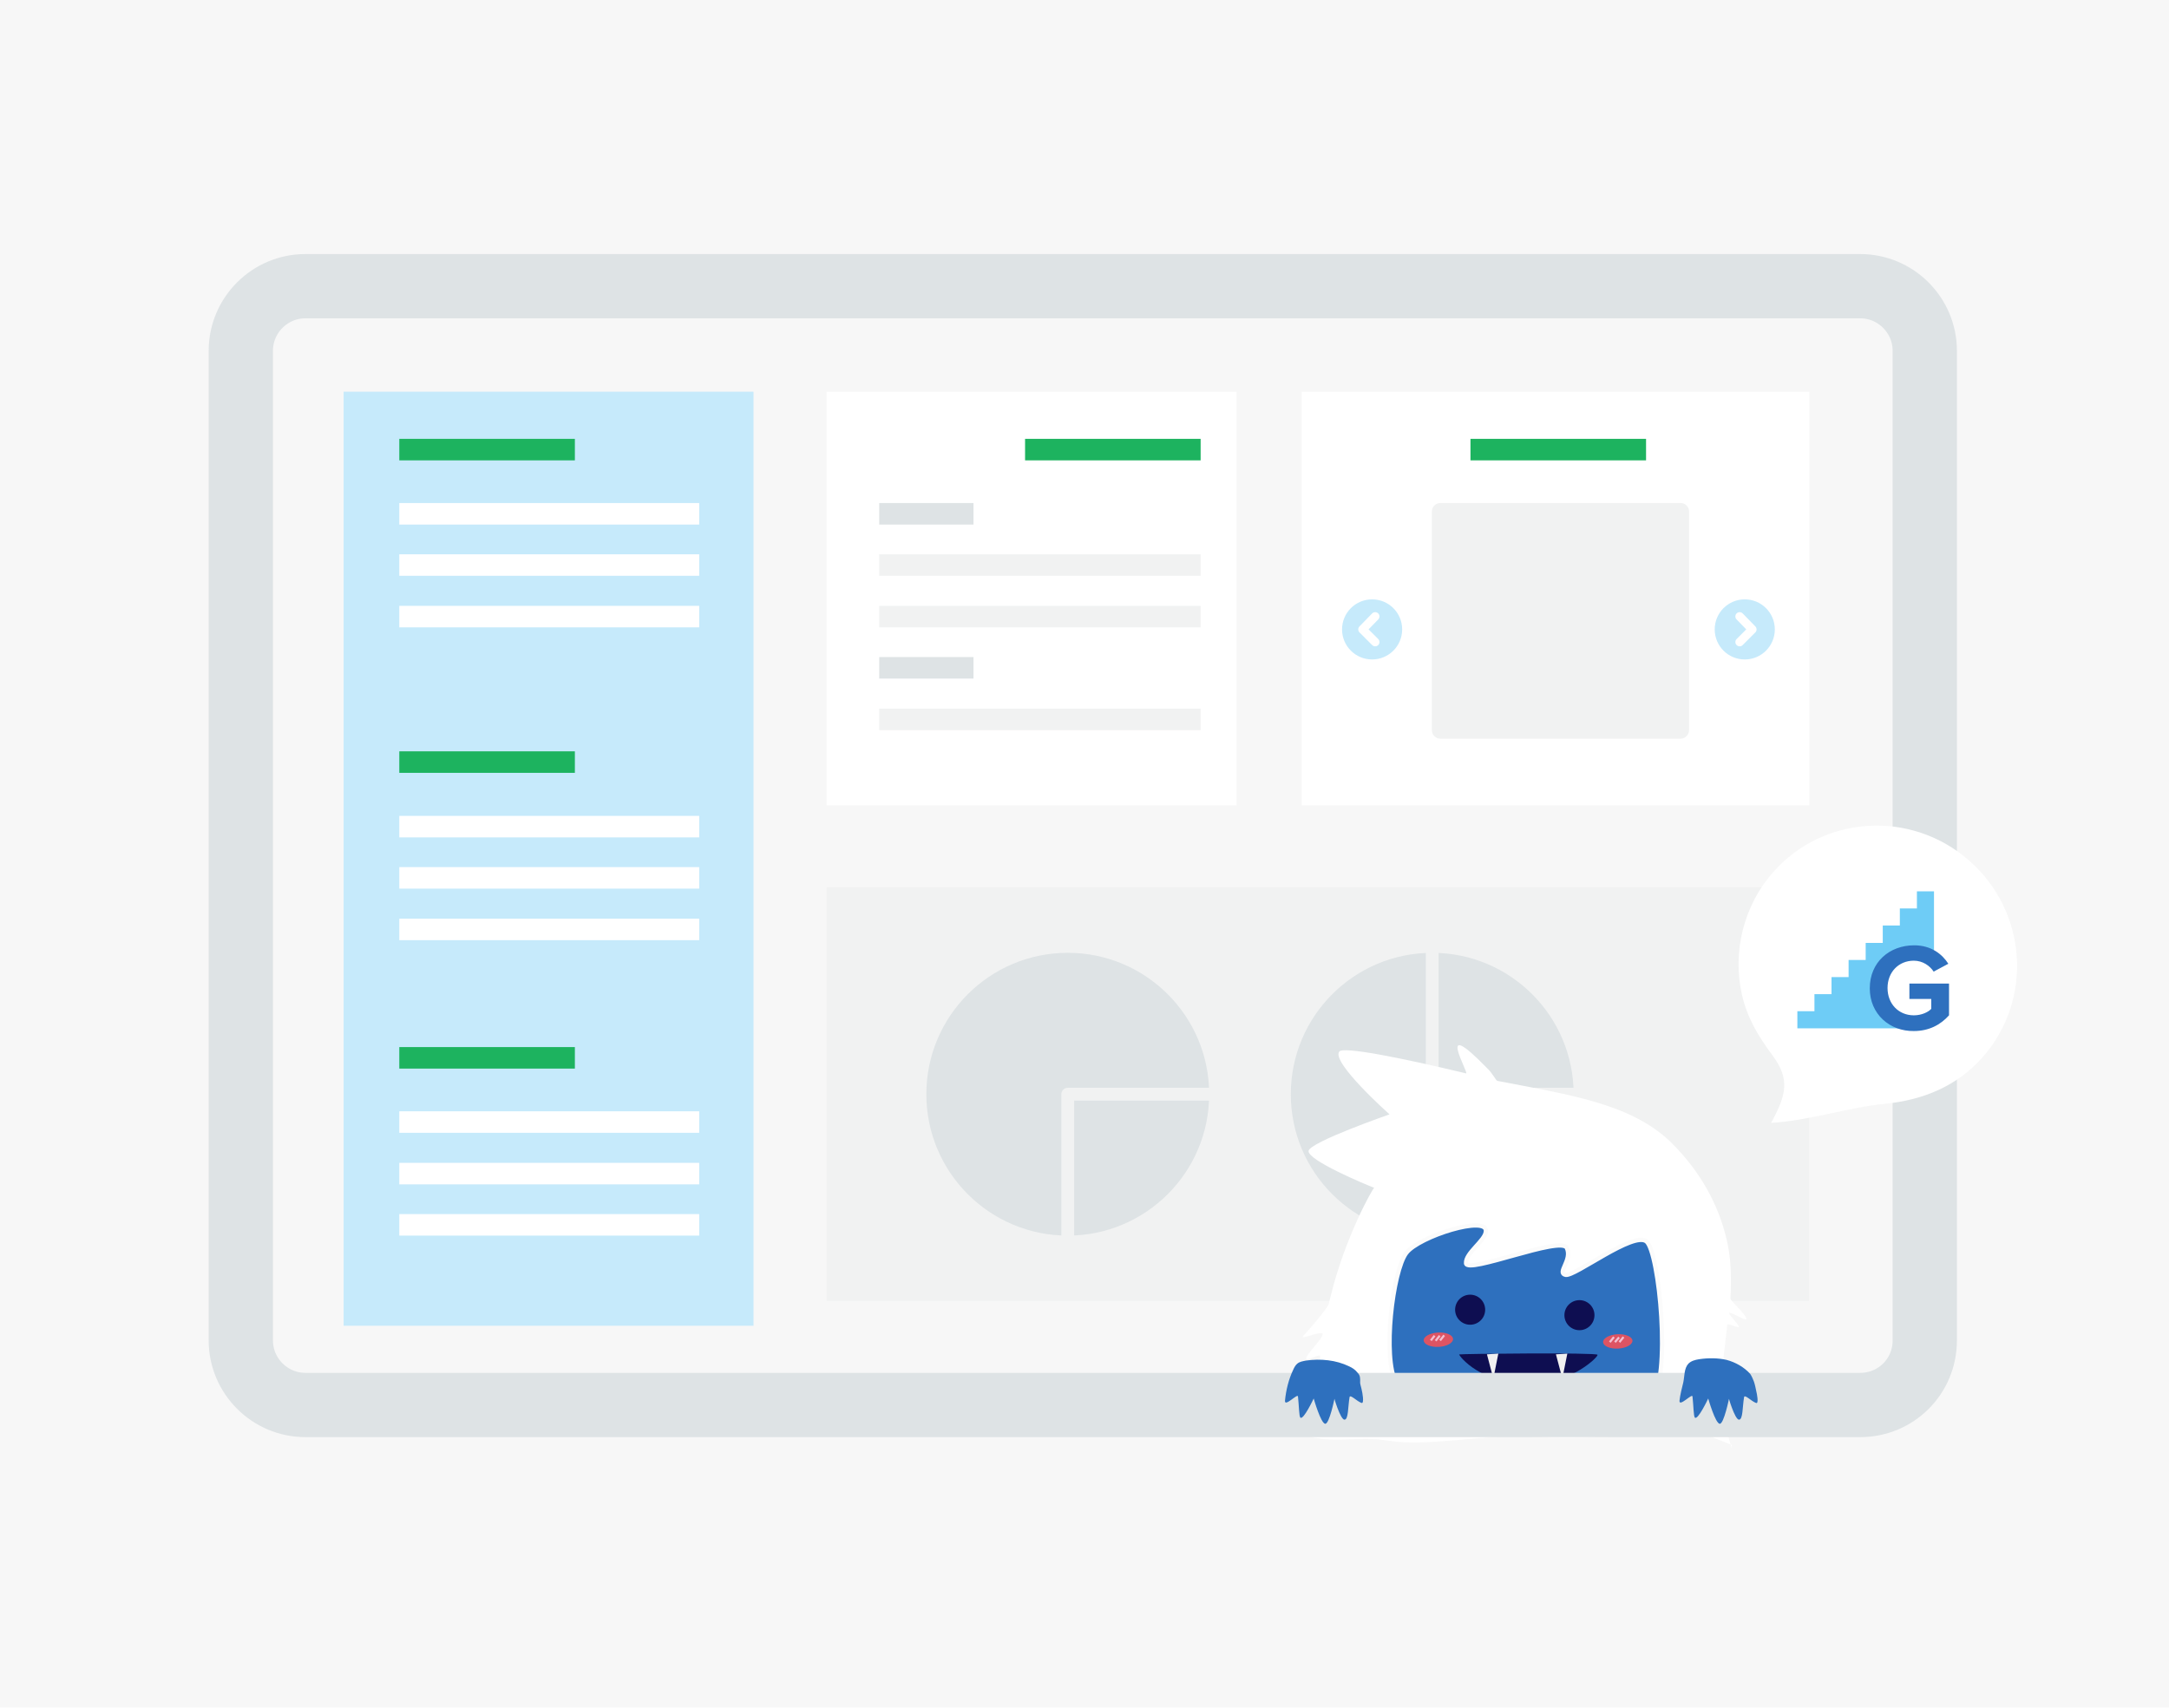 <?xml version="1.0" encoding="utf-8"?>
<!-- Generator: Adobe Illustrator 24.0.0, SVG Export Plug-In . SVG Version: 6.00 Build 0)  -->
<svg version="1.1" xmlns="http://www.w3.org/2000/svg" xmlns:xlink="http://www.w3.org/1999/xlink" x="0px" y="0px"
	 viewBox="0 0 635 500" style="enable-background:new 0 0 635 500;" xml:space="preserve">
<style type="text/css">
	.st0{fill:#F7F7F7;}
	.st1{fill:#C6EAFB;}
	.st2{fill:#FFFFFF;}
	.st3{fill:#F1F2F2;}
	.st4{fill:#DEE3E5;}
	.st5{fill:none;stroke:#F1F2F2;stroke-width:3.764;stroke-linecap:round;stroke-linejoin:round;stroke-miterlimit:10;}
	.st6{fill:#2E70BE;stroke:#FBFBFB;stroke-width:1.254;stroke-miterlimit:10;}
	.st7{fill:#0E0E51;}
	.st8{fill:#DD5463;}
	.st9{fill:#F0BDCF;stroke:#F2BFD1;stroke-width:0.627;stroke-miterlimit:10;}
	.st10{fill:none;stroke:#F1F1F1;stroke-width:1.38;stroke-miterlimit:10;}
	.st11{fill:#1B2342;stroke:#F1F1F1;stroke-width:1.38;stroke-miterlimit:10;}
	.st12{fill:none;stroke:#DEE3E5;stroke-width:18.818;stroke-miterlimit:10;}
	.st13{fill:#2E70BE;}
	.st14{fill:#1DB35F;}
	.st15{fill:none;stroke:#FFFFFF;stroke-width:2.509;stroke-linecap:round;stroke-linejoin:round;stroke-miterlimit:10;}
	.st16{fill:#6ECCF6;}
</style>
<g id="Layer_1">
</g>
<g id="top_elements">
	<g>
		<rect class="st0" width="635" height="500"/>
		<rect x="100.6" y="114.7" class="st1" width="120" height="273.5"/>
		<rect x="242" y="114.7" class="st2" width="120" height="121.1"/>
		<rect x="381.1" y="114.7" class="st2" width="148.6" height="121.1"/>
		<rect x="242" y="259.8" class="st3" width="287.6" height="121.1"/>
		<circle class="st4" cx="419.3" cy="320.4" r="41.4"/>
		<polyline class="st5" points="419.3,279 419.3,320.4 460.7,320.4 		"/>
		<g id="Yeti_x5F_Body_3_">
			<path class="st2" d="M389.6,379.4c-0.2,0.8-0.4,1.6-0.6,2.4c-0.3,1.3-6.4,8.3-7.3,9.2c-1.8,1.9,5.8-1.9,5.5-0.2
				c-0.2,1.4-4.6,5.6-4.8,6.9c-0.2,1.3,4.2-1.7,4.1-0.5c-1.8,12.6-2.6,17.6-3.1,18.6l-0.5,4.8c9.7,2.2,14-0.3,23.8,1.3
				c11.2,1.8,28.9-2,40.1-1.3c19.1,1.3,34.8-1.3,53.9,0l6.3,2.5l0,0.9c-2.6-7.4-2.6-15.4-2.9-18.1c-0.4-3,0.7-9.7,1.6-18
				c0.1-0.5,3.3,1.1,3.4,0.6c0-0.5-2.9-3.5-2.9-4c0.1-0.7,5.1,2.5,5.1,1.8c-0.1-1.5-4.8-5.4-4.7-6.1c0.3-5.3,0.2-10.7-0.7-15.4
				c-1.9-9.5-6.6-20.5-17.1-30.7C477,323,459,320.5,438.4,316.5c-0.5-0.1-1.3-2.1-3.1-3.8c-15.6-16-5,1.9-6.1,1.6
				c-19.6-4.7-35.9-7.9-37.1-6.4c-2.5,3.1,14.7,18.4,14.7,18.4s-23.3,8.1-23.7,10.7c-0.4,2.7,16.8,9.9,19.2,10.8
				C401.7,348.3,393.8,362.3,389.6,379.4z"/>
			<path class="st6" d="M411.7,366.9c-4,5.3-7,30.6-3,38s7.1,13.3,37.5,13.9c30.5,0.5,31.1-2.1,37.2-8.5c6-6.3,2.4-43.8-1.4-46.8
				s-20.8,10.2-23.6,9.8c-2.8-0.5,2-4.3,0.3-7.9c-1.7-3.6-29.3,7.8-29.5,4.5c-0.2-3,5.6-6.6,5.8-9.3
				C435.6,355.7,415.4,362,411.7,366.9z"/>
			<circle class="st7" cx="430.4" cy="383.5" r="4.4"/>
			<circle class="st7" cx="462.4" cy="385.1" r="4.4"/>
			<path class="st7" d="M427.2,396.6c-0.2,0.2,6.4,9.3,22.3,8.6c10.6-0.4,18.4-7.8,18.2-8.5S427.5,396.4,427.2,396.6z"/>
			<g>
				
					<ellipse transform="matrix(0.999 -5.424728e-02 5.424728e-02 0.999 -20.598 26.257)" class="st8" cx="473.4" cy="392.6" rx="4.3" ry="2.1"/>
				<line class="st9" x1="472.5" y1="391.5" x2="471.3" y2="393"/>
				<line class="st9" x1="474" y1="391.6" x2="472.8" y2="393"/>
				<line class="st9" x1="475.3" y1="391.5" x2="474.1" y2="393"/>
			</g>
			<g>
				
					<ellipse transform="matrix(0.999 -5.424728e-02 5.424728e-02 0.999 -20.651 23.41)" class="st8" cx="420.9" cy="392.1" rx="4.3" ry="2.1"/>
				<line class="st9" x1="420" y1="391.1" x2="418.9" y2="392.5"/>
				<line class="st9" x1="421.5" y1="391.1" x2="420.3" y2="392.6"/>
				<line class="st9" x1="422.8" y1="391" x2="421.6" y2="392.5"/>
			</g>
			<polygon class="st10" points="436.2,397.2 437.1,400.6 437.8,397.1 			"/>
			<polygon class="st11" points="456.4,397.2 457.3,400.6 458,397.1 			"/>
		</g>
		<path class="st12" d="M544.6,411.4H89.4c-10.4,0-18.9-8.5-18.9-18.9V102.7c0-10.4,8.5-18.9,18.9-18.9h455.2
			c10.4,0,18.9,8.5,18.9,18.9v289.8C563.5,403,555.1,411.4,544.6,411.4z"/>
		<path class="st13" d="M398.2,404.6c0,0.1,0,0.3,0,0.4c0.1,0.7,0.4,1.5,0.5,2.2c0.1,0.3,0.8,3.9-0.1,3.6c-1.4-0.5-3.3-2.6-3.5-1.7
			c-0.5,2.9-0.3,6.6-1.5,6.6c-1.2,0-3.3-7.1-2.9-6.2c0,0-1.5,7.4-2.7,7.4c-1.3,0-3.4-7.4-3.4-7.4s-3,6.4-3.9,5.6
			c-0.4-0.4-0.4-3.5-0.7-6.2c-0.1-1-4,3.3-3.8,1.2c0.3-3.1,1.1-6.3,2.4-9c0.3-0.7,0.7-1.4,1.2-1.8c0.7-0.6,1.6-0.7,2.5-0.9
			c4.3-0.6,8.8-0.2,12.7,1.7c0.9,0.4,1.8,1,2.4,1.8C398.3,402.8,398.2,403.6,398.2,404.6z"/>
		<path class="st13" d="M513.5,404.6c0.3,0.9,0.5,1.9,0.7,2.9c0.1,0.3,0.8,3.7-0.1,3.3c-1.4-0.5-3.3-2.6-3.5-1.7
			c-0.5,2.9-0.3,6.6-1.5,6.6c-1.2,0-3.3-7.1-2.9-6.2c0,0-1.5,7.4-2.7,7.4c-1.3,0-3.4-7.4-3.4-7.4s-3,6.4-3.9,5.6
			c-0.4-0.4-0.4-3.5-0.7-6.2c-0.1-1-4,3.3-3.8,1.2c0.2-1.8,0.7-3.6,1.1-5.3c0.4-1.8,0.2-4.1,1.5-5.5c0.8-0.8,1.9-1.1,3.1-1.3
			c2.7-0.4,5.5-0.4,8.1,0.2c2.6,0.7,5.1,2.1,6.9,4.1C512.9,403.1,513.2,403.8,513.5,404.6z"/>
		<rect x="116.9" y="128.5" class="st14" width="51.4" height="6.3"/>
		<rect x="116.9" y="147.3" class="st2" width="87.8" height="6.3"/>
		<rect x="116.9" y="162.3" class="st2" width="87.8" height="6.3"/>
		<rect x="116.9" y="177.4" class="st2" width="87.8" height="6.3"/>
		<rect x="300.1" y="128.5" class="st14" width="51.4" height="6.3"/>
		<rect x="430.5" y="128.5" class="st14" width="51.4" height="6.3"/>
		<rect x="257.4" y="147.3" class="st4" width="27.6" height="6.3"/>
		<rect x="257.4" y="162.3" class="st3" width="94.1" height="6.3"/>
		<rect x="257.4" y="177.4" class="st3" width="94.1" height="6.3"/>
		<rect x="257.4" y="192.4" class="st4" width="27.6" height="6.3"/>
		<rect x="257.4" y="207.5" class="st3" width="94.1" height="6.3"/>
		<rect x="116.9" y="220" class="st14" width="51.4" height="6.3"/>
		<rect x="116.9" y="238.9" class="st2" width="87.8" height="6.3"/>
		<rect x="116.9" y="253.9" class="st2" width="87.8" height="6.3"/>
		<rect x="116.9" y="269" class="st2" width="87.8" height="6.3"/>
		<rect x="116.9" y="306.6" class="st14" width="51.4" height="6.3"/>
		<rect x="116.9" y="325.4" class="st2" width="87.8" height="6.3"/>
		<rect x="116.9" y="340.5" class="st2" width="87.8" height="6.3"/>
		<rect x="116.9" y="355.5" class="st2" width="87.8" height="6.3"/>
		<path class="st3" d="M492,216.3h-70.3c-1.4,0-2.5-1.1-2.5-2.5v-64c0-1.4,1.1-2.5,2.5-2.5H492c1.4,0,2.5,1.1,2.5,2.5v64
			C494.5,215.1,493.4,216.3,492,216.3z"/>
		<circle class="st1" cx="510.8" cy="184.3" r="8.8"/>
		<circle class="st1" cx="401.7" cy="184.3" r="8.8"/>
		<polyline class="st15" points="402.6,180.5 398.9,184.3 402.6,188 		"/>
		<polyline class="st15" points="509.3,180.5 513,184.3 509.3,188 		"/>
		<circle class="st4" cx="312.6" cy="320.4" r="41.4"/>
		<polyline class="st5" points="354,320.4 312.6,320.4 312.6,361.8 		"/>
		<g>
			<path class="st2" d="M580.5,309.5c-7.5,8.5-17.4,12.6-28.6,13.7c-11.1,1.1-22,4.9-33.4,5.6c4.5-8.2,5.6-12.8,0.4-19.8
				c-4.1-5.5-7.3-10.8-8.9-17.6c-2.9-12.7,0.5-26.2,9-35.9c14.8-16.9,40.6-18.4,57.5-3.5C593.5,266.9,595.3,292.6,580.5,309.5z"/>
			<g>
				<polygon class="st16" points="561.2,261 561.2,266 556.2,266 556.2,271 551.2,271 551.2,276.1 546.2,276.1 546.2,281.1 
					546.2,281.1 546.2,281.1 546.2,281.1 541.2,281.1 541.2,286.1 541.2,286.1 541.2,286.1 541.2,286.1 536.2,286.1 536.2,291.1 
					536.2,291.1 536.2,291.1 536.2,291.1 531.2,291.1 531.2,296.1 531.2,296.1 531.2,296.1 526.2,296.1 526.2,301.1 531.2,301.1 
					560.5,301.1 552.2,294.5 551.2,286.9 553,281.3 560.8,278.2 566.2,278.2 566.2,261 				"/>
				<path class="st13" d="M547.4,289.4c0-7.7,5.8-12.6,13-12.6c5,0,8.2,2.6,10,5.4l-4.3,2.3c-1.1-1.7-3.2-3.2-5.8-3.2
					c-4.5,0-7.7,3.4-7.7,8c0,4.6,3.2,8,7.7,8c2.2,0,4.2-0.9,5.1-1.9v-2.9h-6.4v-4.5h11.6v9.3c-2.5,2.8-5.9,4.6-10.3,4.6
					C553.3,302,547.4,297,547.4,289.4z"/>
			</g>
		</g>
	</g>
</g>
</svg>
